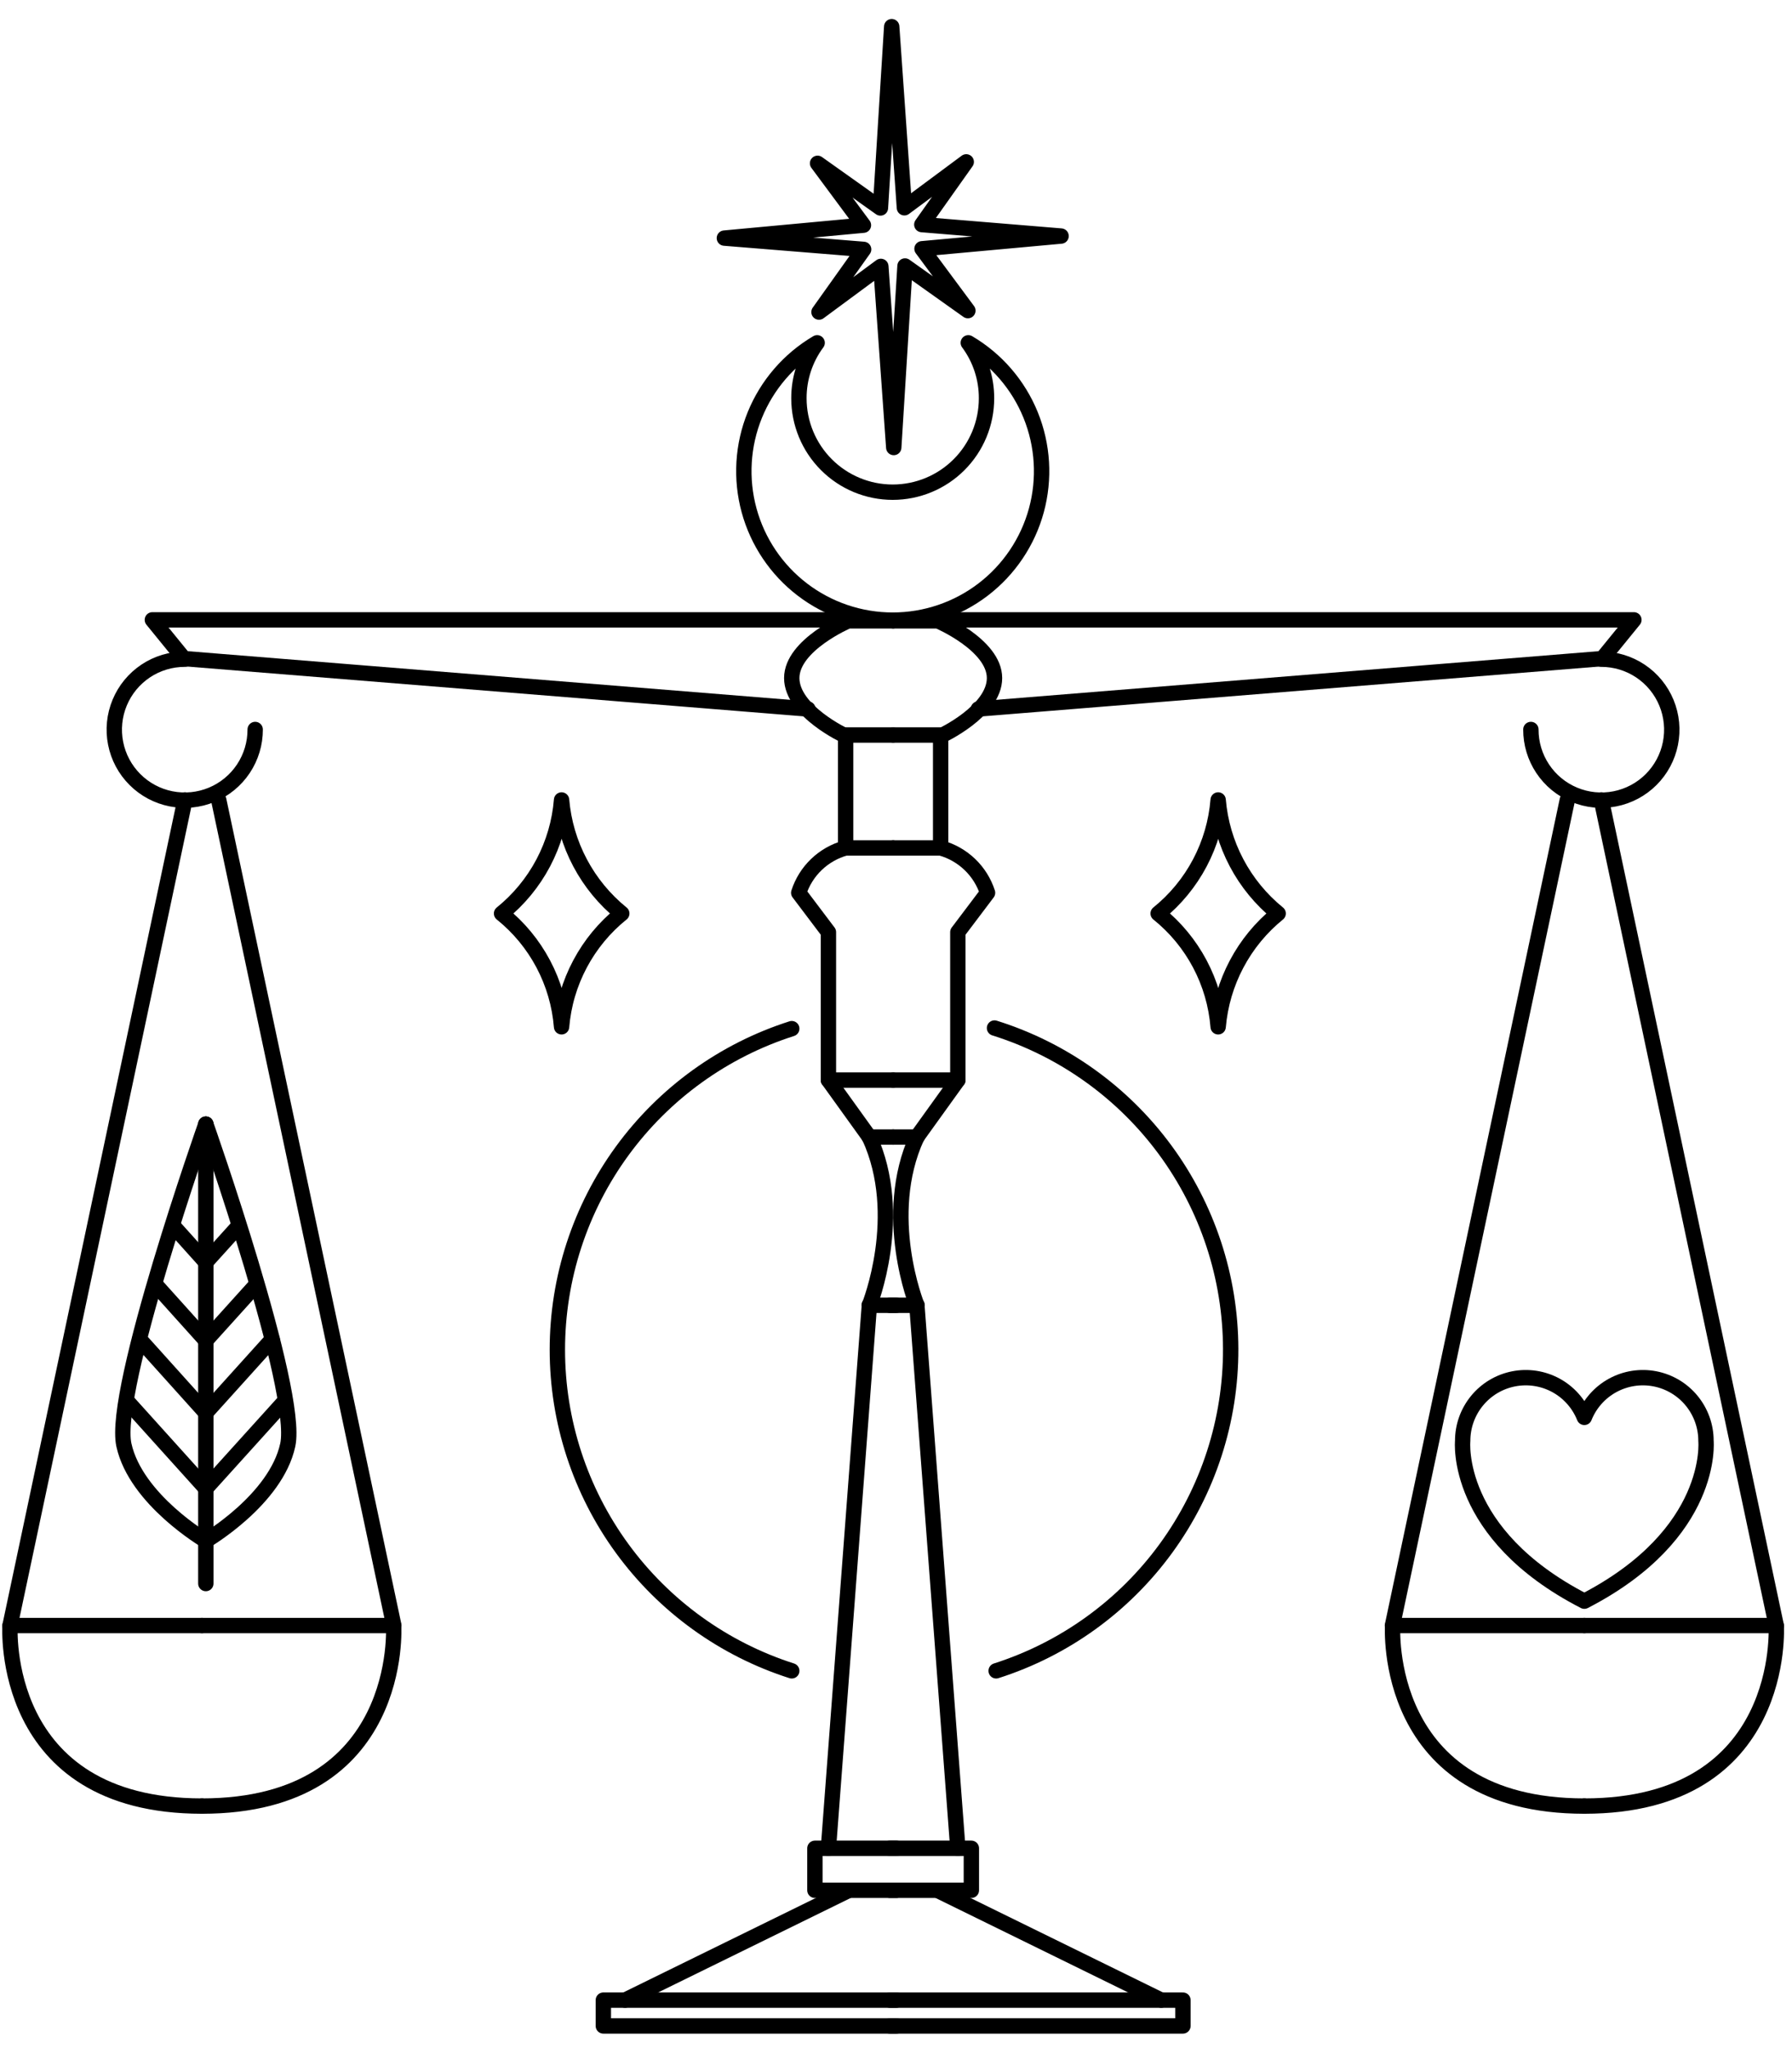 <?xml version="1.0" encoding="UTF-8"?>
<svg preserveAspectRatio="xMidYMid slice" xmlns="http://www.w3.org/2000/svg" width="105px" height="120px" viewBox="0 0 88 100" fill="none">
  <g clip-path="url(#clip0_1_3161)">
    <path d="M44.02 98.87H29.71V97.61H44.02" stroke="currentcolor" stroke-width="0.75" stroke-linecap="round" stroke-linejoin="round"></path>
    <path d="M41.7 92.25L30.77 97.61" stroke="currentcolor" stroke-width="0.75" stroke-linecap="round" stroke-linejoin="round"></path>
    <path d="M44.02 92.25H40.04V90.2H44.02" stroke="currentcolor" stroke-width="0.75" stroke-linecap="round" stroke-linejoin="round"></path>
    <path d="M40.7 90.2L42.7 63.7C42.7 63.7 44.46 59.33 42.7 55.49L40.7 52.71V45.49L39.25 43.57C39.42 43.043 39.718 42.567 40.118 42.185C40.518 41.803 41.007 41.526 41.54 41.38V35.92C41.54 35.92 38.91 34.71 38.91 33.09C38.91 31.47 41.66 30.3 41.66 30.3H43.84" stroke="currentcolor" stroke-width="0.75" stroke-linecap="round" stroke-linejoin="round"></path>
    <path d="M41.54 41.38H43.84" stroke="currentcolor" stroke-width="0.75" stroke-linecap="round" stroke-linejoin="round"></path>
    <path d="M41.54 35.87H43.84" stroke="currentcolor" stroke-width="0.75" stroke-linecap="round" stroke-linejoin="round"></path>
    <path d="M40.7 52.71H43.84" stroke="currentcolor" stroke-width="0.75" stroke-linecap="round" stroke-linejoin="round"></path>
    <path d="M42.69 63.7H44.01" stroke="currentcolor" stroke-width="0.75" stroke-linecap="round" stroke-linejoin="round"></path>
    <path d="M42.69 55.49H43.84" stroke="currentcolor" stroke-width="0.75" stroke-linecap="round" stroke-linejoin="round"></path>
    <path d="M41.66 30.25H7.69L9.23 32.14L39.7 34.6" stroke="currentcolor" stroke-width="0.75" stroke-linecap="round" stroke-linejoin="round"></path>
    <path d="M12.71 35.6C12.712 36.281 12.512 36.947 12.134 37.515C11.757 38.082 11.22 38.524 10.591 38.786C9.962 39.047 9.27 39.117 8.601 38.984C7.933 38.852 7.319 38.524 6.838 38.042C6.356 37.56 6.028 36.947 5.896 36.278C5.763 35.61 5.832 34.918 6.094 34.289C6.355 33.66 6.798 33.123 7.365 32.745C7.932 32.368 8.599 32.168 9.28 32.17" stroke="currentcolor" stroke-width="0.75" stroke-linecap="round" stroke-linejoin="round"></path>
    <path d="M48.42 19.44C48.424 18.464 48.112 17.513 47.53 16.73C48.904 17.539 49.974 18.778 50.575 20.256C51.175 21.733 51.273 23.367 50.854 24.906C50.434 26.445 49.52 27.803 48.253 28.771C46.986 29.739 45.435 30.264 43.84 30.264C42.245 30.264 40.694 29.739 39.427 28.771C38.16 27.803 37.246 26.445 36.826 24.906C36.407 23.367 36.505 21.733 37.105 20.256C37.706 18.778 38.776 17.539 40.15 16.73C39.568 17.513 39.256 18.464 39.26 19.44C39.26 20.654 39.742 21.819 40.602 22.678C41.46 23.537 42.625 24.02 43.84 24.02C45.055 24.02 46.22 23.537 47.079 22.678C47.938 21.819 48.42 20.654 48.42 19.44Z" stroke="currentcolor" stroke-width="0.75" stroke-linecap="round" stroke-linejoin="round"></path>
    <path d="M43.24 10.15L40.17 7.97L42.41 10.99L35.62 11.62L42.42 12.17L40.24 15.23L43.26 13L43.89 21.84L44.44 12.98L47.51 15.16L45.27 12.14L52.06 11.52L45.26 10.96L47.43 7.9L44.41 10.14L43.79 1.3L43.24 10.15Z" stroke="currentcolor" stroke-width="0.75" stroke-linecap="round" stroke-linejoin="round"></path>
    <path d="M0.74 79.33L9.28 39.04" stroke="currentcolor" stroke-width="0.75" stroke-linecap="round" stroke-linejoin="round"></path>
    <path d="M10.11 79.33H0.74C0.74 79.33 0.18 88.14 10.11 88.14" stroke="currentcolor" stroke-width="0.75" stroke-linecap="round" stroke-linejoin="round"></path>
    <path d="M19.48 79.33L10.93 39.04" stroke="currentcolor" stroke-width="0.75" stroke-linecap="round" stroke-linejoin="round"></path>
    <path d="M10.11 79.33H19.47C19.47 79.33 20.03 88.14 10.11 88.14" stroke="currentcolor" stroke-width="0.75" stroke-linecap="round" stroke-linejoin="round"></path>
    <path d="M10.3 54.86V77.28" stroke="currentcolor" stroke-width="0.75" stroke-linecap="round" stroke-linejoin="round"></path>
    <path d="M10.3 75.19C10.3 75.19 6.89 73.19 6.3 70.52C5.71 67.85 10.3 54.86 10.3 54.86" stroke="currentcolor" stroke-width="0.75" stroke-linecap="round" stroke-linejoin="round"></path>
    <path d="M6.44 68.36L10.3 72.64" stroke="currentcolor" stroke-width="0.75" stroke-linecap="round" stroke-linejoin="round"></path>
    <path d="M7.07 65.36L10.3 68.95" stroke="currentcolor" stroke-width="0.75" stroke-linecap="round" stroke-linejoin="round"></path>
    <path d="M7.88 62.73L10.3 65.42" stroke="currentcolor" stroke-width="0.75" stroke-linecap="round" stroke-linejoin="round"></path>
    <path d="M8.79 59.92L10.3 61.6" stroke="currentcolor" stroke-width="0.75" stroke-linecap="round" stroke-linejoin="round"></path>
    <path d="M10.3 75.19C10.3 75.19 13.72 73.19 14.3 70.52C14.88 67.85 10.3 54.86 10.3 54.86" stroke="currentcolor" stroke-width="0.75" stroke-linecap="round" stroke-linejoin="round"></path>
    <path d="M14.17 68.36L10.3 72.64" stroke="currentcolor" stroke-width="0.75" stroke-linecap="round" stroke-linejoin="round"></path>
    <path d="M13.54 65.36L10.3 68.95" stroke="currentcolor" stroke-width="0.75" stroke-linecap="round" stroke-linejoin="round"></path>
    <path d="M12.73 62.73L10.3 65.42" stroke="currentcolor" stroke-width="0.75" stroke-linecap="round" stroke-linejoin="round"></path>
    <path d="M11.82 59.92L10.3 61.6" stroke="currentcolor" stroke-width="0.75" stroke-linecap="round" stroke-linejoin="round"></path>
    <path d="M43.7 98.87H58.01V97.61H43.7" stroke="currentcolor" stroke-width="0.75" stroke-linecap="round" stroke-linejoin="round"></path>
    <path d="M46.02 92.25L56.95 97.61" stroke="currentcolor" stroke-width="0.75" stroke-linecap="round" stroke-linejoin="round"></path>
    <path d="M43.7 92.25H47.68V90.2H43.7" stroke="currentcolor" stroke-width="0.75" stroke-linecap="round" stroke-linejoin="round"></path>
    <path d="M47.02 90.2L45.02 63.7C45.02 63.7 43.26 59.33 45.02 55.49L47.02 52.71V45.49L48.47 43.57C48.3 43.043 48.002 42.567 47.602 42.185C47.202 41.803 46.714 41.526 46.18 41.38V35.92C46.18 35.92 48.81 34.71 48.81 33.09C48.81 31.47 46.05 30.3 46.05 30.3H43.88" stroke="currentcolor" stroke-width="0.75" stroke-linecap="round" stroke-linejoin="round"></path>
    <path d="M46.18 41.38H43.88" stroke="currentcolor" stroke-width="0.75" stroke-linecap="round" stroke-linejoin="round"></path>
    <path d="M46.18 35.87H43.88" stroke="currentcolor" stroke-width="0.75" stroke-linecap="round" stroke-linejoin="round"></path>
    <path d="M47.02 52.71H43.88" stroke="currentcolor" stroke-width="0.75" stroke-linecap="round" stroke-linejoin="round"></path>
    <path d="M45.03 63.7H43.7" stroke="currentcolor" stroke-width="0.75" stroke-linecap="round" stroke-linejoin="round"></path>
    <path d="M45.03 55.49H43.88" stroke="currentcolor" stroke-width="0.75" stroke-linecap="round" stroke-linejoin="round"></path>
    <path d="M46.06 30.25H80.03L78.49 32.14L48.02 34.6" stroke="currentcolor" stroke-width="0.75" stroke-linecap="round" stroke-linejoin="round"></path>
    <path d="M75 35.6C74.998 36.281 75.198 36.947 75.575 37.514C75.952 38.081 76.488 38.523 77.117 38.785C77.745 39.047 78.437 39.117 79.105 38.985C79.773 38.853 80.387 38.527 80.869 38.046C81.351 37.565 81.68 36.952 81.813 36.285C81.947 35.617 81.879 34.925 81.619 34.296C81.359 33.667 80.918 33.129 80.352 32.75C79.786 32.372 79.121 32.17 78.44 32.17" stroke="currentcolor" stroke-width="0.75" stroke-linecap="round" stroke-linejoin="round"></path>
    <path d="M86.98 79.33L78.44 39.04" stroke="currentcolor" stroke-width="0.75" stroke-linecap="round" stroke-linejoin="round"></path>
    <path d="M77.61 79.33H86.98C86.98 79.33 87.54 88.14 77.61 88.14" stroke="currentcolor" stroke-width="0.75" stroke-linecap="round" stroke-linejoin="round"></path>
    <path d="M68.24 79.33L76.78 39.04" stroke="currentcolor" stroke-width="0.75" stroke-linecap="round" stroke-linejoin="round"></path>
    <path d="M77.61 79.33H68.25C68.25 79.33 67.69 88.14 77.61 88.14" stroke="currentcolor" stroke-width="0.75" stroke-linecap="round" stroke-linejoin="round"></path>
    <path d="M77.61 78.14C71.22 74.85 71.67 70.32 71.67 70.32C71.668 69.603 71.917 68.909 72.372 68.356C72.827 67.802 73.461 67.425 74.165 67.289C74.868 67.153 75.597 67.266 76.226 67.609C76.855 67.953 77.344 68.504 77.61 69.17C77.876 68.504 78.365 67.953 78.994 67.609C79.623 67.266 80.352 67.153 81.055 67.289C81.759 67.425 82.393 67.802 82.848 68.356C83.303 68.909 83.552 69.603 83.55 70.32C83.55 70.32 83.99 74.85 77.61 78.14Z" stroke="currentcolor" stroke-width="0.75" stroke-linecap="round" stroke-linejoin="round"></path>
    <path d="M38.91 81.54C35.587 80.478 32.688 78.388 30.631 75.572C28.574 72.755 27.465 69.358 27.465 65.87C27.465 62.382 28.574 58.984 30.631 56.167C32.688 53.351 35.587 51.261 38.91 50.2" stroke="currentcolor" stroke-width="0.75" stroke-linecap="round" stroke-linejoin="round"></path>
    <path d="M48.81 50.17C52.147 51.215 55.063 53.296 57.137 56.111C59.21 58.927 60.333 62.329 60.342 65.826C60.351 69.322 59.245 72.73 57.186 75.556C55.127 78.382 52.221 80.478 48.89 81.54" stroke="currentcolor" stroke-width="0.75" stroke-linecap="round" stroke-linejoin="round"></path>
    <path d="M30.61 44.58C29.771 45.254 29.077 46.092 28.572 47.043C28.066 47.993 27.759 49.037 27.67 50.11C27.584 49.037 27.28 47.993 26.776 47.042C26.272 46.091 25.579 45.253 24.74 44.58C25.579 43.904 26.272 43.064 26.776 42.111C27.279 41.159 27.584 40.114 27.67 39.04C27.762 40.114 28.069 41.158 28.575 42.11C29.08 43.062 29.772 43.902 30.61 44.58Z" stroke="currentcolor" stroke-width="0.75" stroke-linecap="round" stroke-linejoin="round"></path>
    <path d="M62.66 44.58C61.825 45.257 61.135 46.096 60.632 47.046C60.128 47.996 59.822 49.038 59.73 50.11C59.644 49.037 59.34 47.993 58.836 47.042C58.332 46.091 57.639 45.253 56.8 44.58C57.639 43.904 58.332 43.064 58.836 42.111C59.339 41.159 59.644 40.114 59.73 39.04C59.82 40.113 60.126 41.157 60.63 42.109C61.133 43.061 61.824 43.901 62.66 44.58Z" stroke="currentcolor" stroke-width="0.75" stroke-linecap="round" stroke-linejoin="round"></path>
  </g>
  <defs>
    <clipPath id="clip0_1_3161">
      <rect width="87" height="98.33" fill="currentcolor" transform="translate(0.36 0.92)"></rect>
    </clipPath>
  </defs>
</svg>
